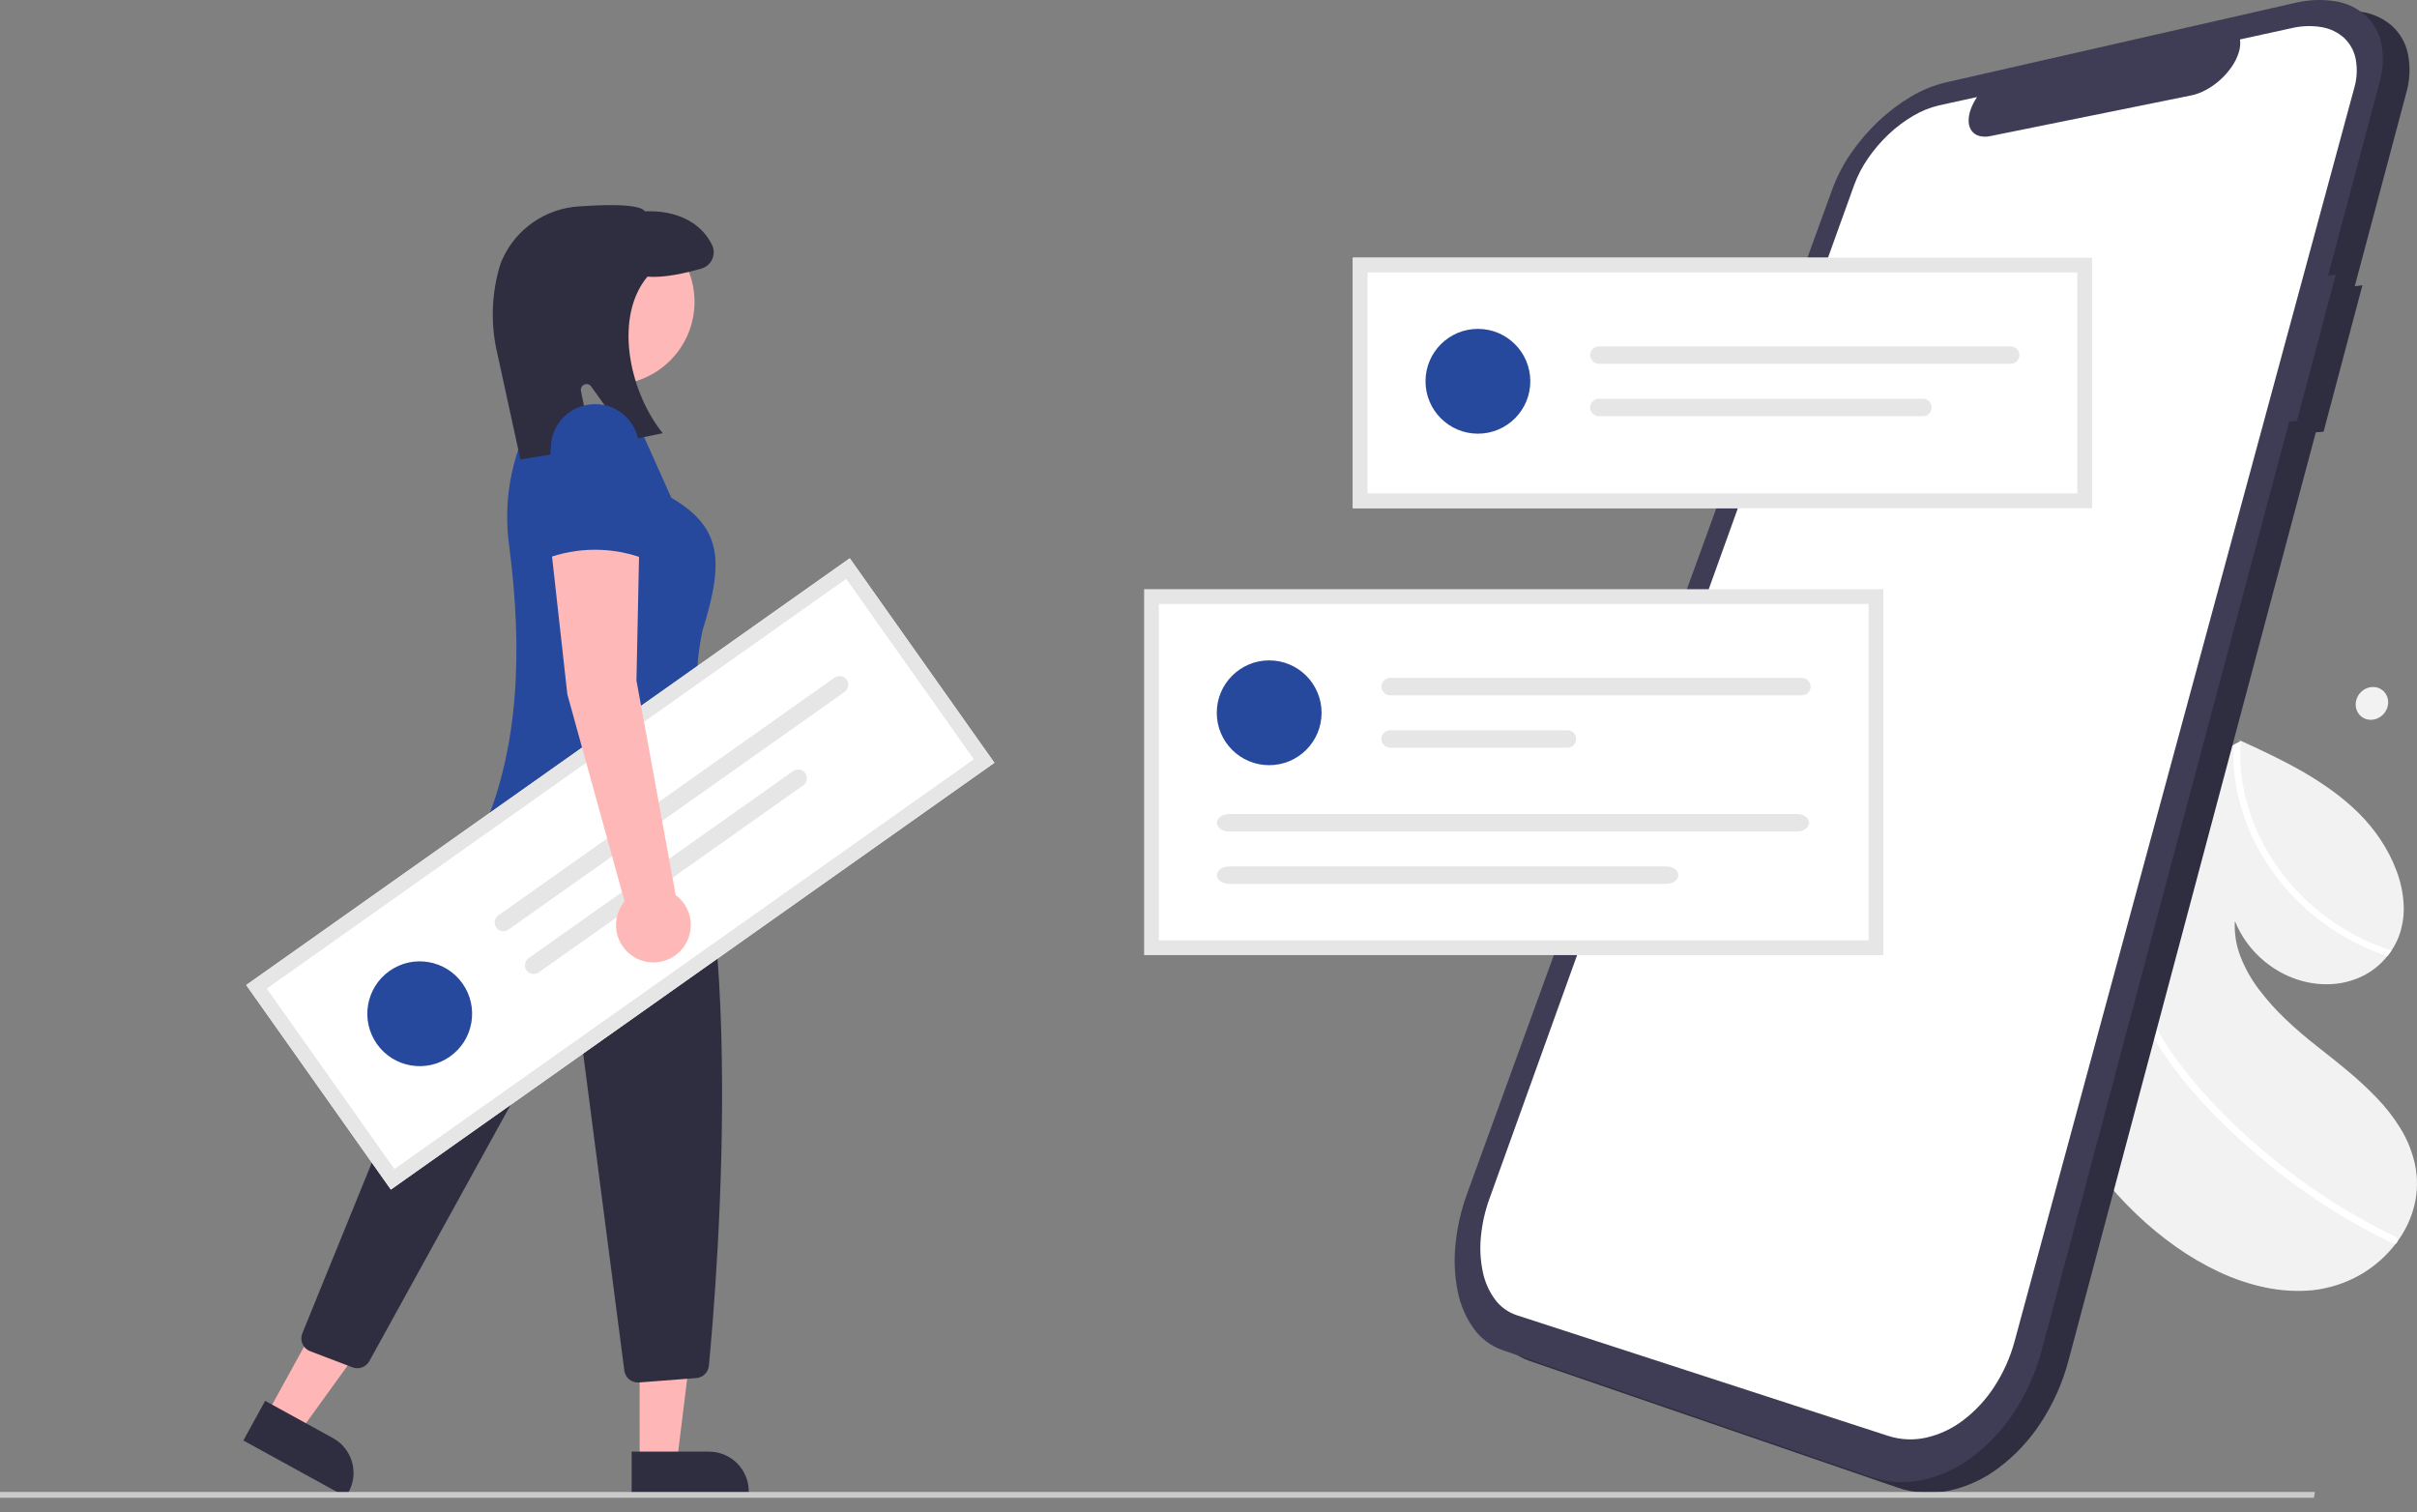 <svg width="163" height="102" viewBox="0 0 163 102" fill="none" xmlns="http://www.w3.org/2000/svg">
<rect x="0" y="0" width="163" height="102" fill="#808080" stroke="none"/>
<g clip-path="url(#clip0_795_1768)">
<path d="M141.645 79.207C141.609 79.161 141.573 79.115 141.537 79.069C141.502 79.023 141.466 78.977 141.431 78.93C141.395 78.884 141.36 78.837 141.325 78.79C141.29 78.744 141.255 78.697 141.22 78.649C141.162 77.296 141.161 75.954 141.218 74.624C141.273 73.304 141.385 72 141.553 70.711C141.719 69.432 141.939 68.173 142.213 66.934C142.485 65.704 142.809 64.497 143.185 63.314C143.228 63.177 143.272 63.041 143.316 62.906C143.361 62.771 143.406 62.636 143.452 62.503C143.498 62.368 143.545 62.235 143.592 62.102C143.639 61.969 143.688 61.836 143.736 61.704C144.099 60.716 144.498 59.752 144.933 58.812C145.365 57.879 145.832 56.971 146.334 56.09C146.831 55.214 147.362 54.366 147.926 53.544C148.485 52.729 149.076 51.942 149.698 51.183L149.796 51.064L149.894 50.946L149.992 50.828L150.091 50.711L150.163 50.627L150.235 50.544C150.259 50.516 150.283 50.488 150.307 50.461C150.332 50.433 150.356 50.406 150.382 50.379L150.441 50.346L150.499 50.314L150.558 50.282L150.616 50.251L150.62 50.249L150.623 50.248L150.627 50.246L150.631 50.245L150.654 50.232L150.677 50.219L150.7 50.206L150.722 50.193L150.824 50.138L150.925 50.084L151.026 50.031L151.127 49.977L151.05 49.939L150.858 49.843L150.859 49.842C150.875 49.849 150.892 49.857 150.908 49.864C150.924 49.872 150.941 49.88 150.957 49.887C150.974 49.895 150.99 49.903 151.006 49.91C151.022 49.918 151.038 49.926 151.055 49.934L151.073 49.942L151.092 49.95L151.111 49.958C151.117 49.96 151.124 49.964 151.13 49.967C151.135 49.97 151.14 49.972 151.146 49.974L151.163 49.981L151.179 49.988L151.196 49.995C151.897 50.316 152.599 50.642 153.293 50.984C153.986 51.326 154.669 51.683 155.333 52.066C155.996 52.447 156.638 52.862 157.257 53.31C157.874 53.755 158.458 54.245 159.005 54.775C159.582 55.339 160.098 55.962 160.544 56.633C160.986 57.293 161.349 58.002 161.626 58.745C161.893 59.454 162.052 60.198 162.098 60.953C162.142 61.679 162.04 62.407 161.797 63.094C161.764 63.183 161.729 63.271 161.691 63.358C161.653 63.445 161.613 63.531 161.57 63.615C161.527 63.7 161.481 63.782 161.433 63.864C161.385 63.945 161.335 64.025 161.282 64.103C161.26 64.136 161.237 64.169 161.214 64.201C161.191 64.233 161.168 64.265 161.145 64.296C161.121 64.328 161.097 64.359 161.073 64.39C161.049 64.422 161.024 64.453 160.999 64.483C160.54 65.06 159.957 65.526 159.293 65.846C158.625 66.165 157.9 66.345 157.16 66.375C156.383 66.408 155.607 66.295 154.871 66.043C154.082 65.774 153.349 65.362 152.708 64.829C152.486 64.646 152.276 64.449 152.079 64.24C151.883 64.033 151.701 63.814 151.533 63.584C151.366 63.356 151.213 63.117 151.077 62.87C150.941 62.625 150.821 62.371 150.718 62.111C150.67 62.921 150.796 63.731 151.087 64.489C151.394 65.285 151.812 66.034 152.328 66.714C152.873 67.437 153.478 68.114 154.136 68.737C154.799 69.372 155.502 69.968 156.198 70.516C156.893 71.065 157.612 71.626 158.309 72.211C159.005 72.786 159.668 73.4 160.294 74.051C160.901 74.68 161.438 75.373 161.895 76.117C162.345 76.852 162.67 77.657 162.857 78.498C163.057 79.414 163.047 80.363 162.827 81.275C162.72 81.719 162.568 82.15 162.373 82.562C162.176 82.978 161.94 83.374 161.668 83.745L161.643 83.779L161.617 83.813L161.591 83.846L161.565 83.88C160.902 84.746 160.07 85.469 159.118 86.004C158.64 86.273 158.135 86.493 157.612 86.662C157.077 86.834 156.526 86.953 155.967 87.016C154.905 87.114 153.833 87.052 152.788 86.834C151.712 86.609 150.667 86.258 149.672 85.791C148.643 85.31 147.66 84.737 146.734 84.079C145.8 83.418 144.916 82.69 144.089 81.899C143.869 81.69 143.653 81.476 143.441 81.259C143.229 81.042 143.021 80.821 142.817 80.597C142.613 80.372 142.414 80.144 142.218 79.912C142.023 79.681 141.832 79.446 141.645 79.207Z" fill="#F2F2F2"/>
<path d="M158.734 63.524C158.077 63.183 157.445 62.795 156.844 62.364C155.642 61.503 154.569 60.476 153.656 59.313C153.203 58.737 152.793 58.127 152.428 57.491C152.125 56.953 151.855 56.397 151.621 55.825C151.392 55.268 151.2 54.696 151.046 54.114C150.895 53.545 150.782 52.966 150.709 52.382C150.637 51.81 150.606 51.234 150.615 50.657C150.616 50.625 150.616 50.592 150.617 50.56C150.618 50.528 150.618 50.496 150.619 50.464C150.62 50.431 150.621 50.399 150.623 50.367L150.628 50.271C150.6 50.293 150.573 50.315 150.545 50.337L150.463 50.404L150.381 50.471L150.3 50.539L150.247 50.582L150.195 50.626L150.143 50.67L150.091 50.714L150.162 50.63L150.235 50.544C150.259 50.516 150.284 50.488 150.308 50.461C150.332 50.433 150.357 50.406 150.382 50.379L150.441 50.347L150.5 50.315L150.557 50.283L150.615 50.251L150.619 50.25L150.623 50.248L150.626 50.246L150.63 50.245L150.653 50.232L150.677 50.219L150.7 50.206L150.722 50.193L150.823 50.139L150.925 50.085L151.026 50.031L151.127 49.978L151.048 49.938L150.855 49.843L150.857 49.842C150.873 49.849 150.89 49.856 150.906 49.864C150.922 49.872 150.938 49.88 150.955 49.887C150.971 49.895 150.988 49.902 151.004 49.91C151.02 49.917 151.036 49.925 151.052 49.933L151.071 49.941L151.09 49.949L151.109 49.958C151.115 49.96 151.121 49.963 151.127 49.967L151.125 49.997L151.123 50.026L151.122 50.054L151.12 50.083C151.049 51.054 151.1 52.03 151.271 52.989C151.446 53.975 151.735 54.938 152.131 55.859C152.54 56.812 153.051 57.718 153.655 58.561C154.279 59.433 154.995 60.236 155.789 60.956C156.589 61.671 157.461 62.3 158.392 62.834C158.851 63.097 159.324 63.336 159.809 63.549C160.29 63.76 160.782 63.945 161.283 64.103C161.261 64.136 161.238 64.168 161.215 64.2C161.192 64.232 161.169 64.264 161.145 64.296C161.122 64.327 161.098 64.358 161.074 64.39C161.05 64.421 161.025 64.452 161 64.483C160.807 64.419 160.615 64.351 160.424 64.279C160.233 64.207 160.043 64.13 159.853 64.05C159.664 63.97 159.476 63.886 159.29 63.798C159.103 63.71 158.918 63.619 158.734 63.524Z" fill="white"/>
<path d="M145.731 70.781C145.516 70.46 145.313 70.133 145.122 69.8C144.931 69.467 144.752 69.129 144.587 68.787C144.421 68.444 144.267 68.098 144.127 67.747C143.986 67.396 143.859 67.041 143.745 66.684C143.687 66.495 143.633 66.305 143.584 66.114C143.534 65.923 143.49 65.732 143.45 65.541C143.41 65.349 143.374 65.158 143.343 64.965C143.312 64.773 143.286 64.581 143.265 64.389C143.254 64.3 143.244 64.21 143.236 64.12C143.227 64.031 143.22 63.941 143.213 63.851C143.206 63.761 143.2 63.672 143.196 63.582C143.191 63.493 143.187 63.403 143.185 63.314C143.227 63.178 143.271 63.042 143.316 62.906C143.36 62.771 143.405 62.636 143.451 62.502C143.497 62.368 143.543 62.234 143.591 62.101C143.638 61.968 143.687 61.836 143.736 61.703C143.725 61.814 143.716 61.925 143.708 62.036C143.701 62.147 143.695 62.259 143.69 62.371C143.686 62.483 143.683 62.595 143.681 62.707C143.68 62.819 143.68 62.932 143.682 63.045C143.682 63.106 143.682 63.168 143.684 63.23C143.685 63.291 143.687 63.352 143.689 63.414C143.691 63.475 143.694 63.537 143.697 63.598C143.7 63.66 143.704 63.721 143.708 63.783C143.755 64.473 143.863 65.158 144.031 65.829C144.201 66.508 144.423 67.173 144.695 67.818C144.972 68.476 145.291 69.115 145.651 69.731C146.017 70.358 146.417 70.964 146.849 71.547C147.315 72.177 147.807 72.789 148.325 73.386C148.844 73.982 149.382 74.562 149.94 75.126C150.498 75.689 151.073 76.234 151.664 76.763C152.256 77.291 152.857 77.801 153.468 78.293C154.093 78.797 154.731 79.283 155.382 79.75C156.033 80.216 156.695 80.662 157.367 81.088C158.039 81.513 158.721 81.918 159.413 82.302C160.105 82.686 160.805 83.048 161.512 83.388C161.545 83.404 161.574 83.426 161.599 83.452C161.623 83.478 161.643 83.508 161.657 83.54C161.671 83.573 161.679 83.607 161.681 83.642C161.684 83.677 161.679 83.712 161.668 83.746C161.664 83.76 161.659 83.774 161.653 83.787C161.646 83.8 161.639 83.813 161.63 83.824C161.621 83.836 161.611 83.846 161.601 83.856C161.59 83.865 161.578 83.873 161.565 83.88C161.552 83.886 161.538 83.89 161.524 83.893C161.509 83.895 161.495 83.896 161.48 83.895C161.465 83.894 161.45 83.891 161.436 83.887C161.421 83.882 161.407 83.876 161.394 83.869C161.306 83.827 161.219 83.785 161.132 83.742C161.044 83.7 160.957 83.657 160.87 83.615C160.783 83.572 160.696 83.529 160.609 83.485C160.522 83.441 160.436 83.397 160.349 83.352C159.628 82.982 158.916 82.589 158.214 82.174C157.512 81.759 156.82 81.323 156.139 80.864C155.459 80.406 154.79 79.927 154.134 79.428C153.478 78.929 152.836 78.41 152.207 77.871C151.6 77.352 151.001 76.815 150.416 76.261C149.831 75.706 149.26 75.134 148.711 74.543C148.162 73.952 147.635 73.343 147.136 72.716C146.636 72.089 146.166 71.444 145.731 70.781Z" fill="white"/>
<path d="M159.32 19.236L158.803 19.303L162.267 6.3C162.523 5.432 162.564 4.515 162.388 3.627C162.236 2.902 161.859 2.243 161.311 1.744C160.737 1.245 160.033 0.918 159.282 0.802C158.366 0.66 157.432 0.702 156.533 0.925L132.988 6.287C132.166 6.487 131.379 6.81 130.655 7.247C129.868 7.715 129.135 8.271 128.472 8.902C127.789 9.547 127.176 10.261 126.643 11.034C126.123 11.783 125.699 12.593 125.381 13.447L100.746 81.205C100.336 82.319 100.07 83.481 99.954 84.662C99.846 85.711 99.897 86.77 100.105 87.804C100.278 88.702 100.641 89.553 101.168 90.3C101.652 90.98 102.333 91.493 103.119 91.772L127.996 100.336C129.101 100.712 130.287 100.783 131.429 100.54C132.65 100.274 133.798 99.746 134.794 98.991C135.912 98.151 136.873 97.12 137.634 95.947C138.476 94.658 139.106 93.241 139.499 91.752L156.176 29.158L156.7 29.116L159.32 19.236Z" fill="#2F2E41"/>
<path d="M157.52 18.516L157.003 18.583L160.467 5.58C160.723 4.712 160.764 3.795 160.589 2.907C160.436 2.182 160.059 1.523 159.511 1.024C158.937 0.525 158.234 0.199 157.482 0.082C156.567 -0.06 155.632 -0.018 154.733 0.205L131.188 5.567C130.366 5.767 129.58 6.09 128.855 6.527C128.068 6.995 127.335 7.551 126.672 8.183C125.989 8.827 125.376 9.542 124.843 10.315C124.323 11.063 123.899 11.874 123.581 12.728L98.946 80.485C98.536 81.599 98.27 82.761 98.154 83.942C98.046 84.991 98.097 86.05 98.305 87.084C98.479 87.982 98.841 88.833 99.368 89.58C99.852 90.26 100.533 90.773 101.32 91.052L126.196 99.616C127.301 99.992 128.487 100.063 129.629 99.82C130.85 99.554 131.998 99.026 132.994 98.271C134.112 97.431 135.073 96.4 135.834 95.227C136.677 93.938 137.306 92.521 137.699 91.032L154.377 28.438L154.9 28.396L157.52 18.516Z" fill="#3F3D56"/>
<path d="M154.525 1.902L151.064 2.66C151.101 2.96 151.072 3.264 150.976 3.55C150.869 3.885 150.712 4.202 150.512 4.492C150.062 5.149 149.462 5.69 148.76 6.068C148.676 6.113 148.593 6.154 148.509 6.192C148.426 6.23 148.343 6.264 148.259 6.295C148.176 6.326 148.094 6.353 148.012 6.377C147.93 6.4 147.849 6.42 147.769 6.436L134.237 9.176C133.986 9.235 133.725 9.232 133.475 9.168C133.274 9.114 133.097 8.994 132.971 8.828C132.844 8.65 132.773 8.439 132.765 8.22C132.755 7.941 132.799 7.663 132.895 7.401C132.919 7.331 132.947 7.26 132.977 7.188C133.008 7.116 133.041 7.045 133.078 6.973C133.114 6.901 133.153 6.829 133.196 6.758C133.238 6.687 133.283 6.616 133.33 6.545L130.768 7.106C130.151 7.251 129.56 7.49 129.016 7.815C128.422 8.165 127.869 8.582 127.368 9.057C126.852 9.542 126.39 10.081 125.988 10.664C125.596 11.228 125.278 11.839 125.04 12.483L100.452 80.829C100.146 81.669 99.95 82.545 99.868 83.435C99.792 84.221 99.837 85.013 100 85.785C100.137 86.453 100.415 87.083 100.817 87.633C101.185 88.132 101.698 88.505 102.287 88.701L127.346 96.843C128.173 97.108 129.056 97.147 129.903 96.957C130.805 96.751 131.652 96.353 132.388 95.791C133.211 95.168 133.919 94.407 134.481 93.541C135.104 92.591 135.571 91.547 135.865 90.45L158.761 5.959C158.954 5.314 158.989 4.632 158.865 3.971C158.758 3.429 158.484 2.934 158.081 2.555C157.659 2.176 157.139 1.925 156.58 1.831C155.897 1.716 155.198 1.741 154.525 1.902Z" fill="white"/>
<path d="M141.086 34.272H91.235V17.379H141.086V34.272Z" fill="white"/>
<path d="M126.512 40.234H77.655V63.917H126.512V40.234Z" fill="white"/>
<path d="M85.592 51.606C87.544 51.606 89.126 50.024 89.126 48.072C89.126 46.121 87.544 44.538 85.592 44.538C83.64 44.538 82.058 46.121 82.058 48.072C82.058 50.024 83.64 51.606 85.592 51.606Z" fill="#26499D"/>
<path d="M93.754 45.716C93.598 45.716 93.448 45.778 93.337 45.889C93.227 45.999 93.165 46.149 93.165 46.305C93.165 46.462 93.227 46.611 93.337 46.722C93.448 46.832 93.598 46.894 93.754 46.894H121.521C121.677 46.894 121.826 46.832 121.936 46.721C122.046 46.611 122.108 46.461 122.108 46.305C122.108 46.149 122.046 46 121.936 45.889C121.826 45.779 121.677 45.717 121.521 45.716H93.754Z" fill="#E6E6E6"/>
<path d="M93.754 49.25C93.676 49.25 93.6 49.265 93.528 49.294C93.457 49.324 93.391 49.367 93.337 49.422C93.282 49.476 93.238 49.541 93.208 49.613C93.178 49.684 93.163 49.761 93.163 49.838C93.163 49.916 93.178 49.992 93.207 50.064C93.237 50.135 93.28 50.2 93.335 50.255C93.389 50.31 93.454 50.353 93.526 50.383C93.597 50.413 93.674 50.428 93.751 50.428H105.702C105.779 50.428 105.856 50.413 105.927 50.383C105.999 50.354 106.064 50.31 106.119 50.256C106.173 50.201 106.217 50.136 106.246 50.065C106.276 49.993 106.291 49.917 106.291 49.839C106.291 49.762 106.276 49.685 106.246 49.614C106.217 49.542 106.173 49.477 106.119 49.423C106.064 49.368 105.999 49.325 105.927 49.295C105.856 49.266 105.779 49.25 105.702 49.25H93.754Z" fill="#E6E6E6"/>
<path d="M82.882 54.9C82.433 54.9 82.069 55.164 82.069 55.489C82.069 55.814 82.433 56.078 82.882 56.078H121.191C121.639 56.078 122.004 55.814 122.004 55.489C122.004 55.164 121.639 54.9 121.191 54.9H82.882Z" fill="#E6E6E6"/>
<path d="M82.882 58.434C82.433 58.434 82.069 58.698 82.069 59.023C82.069 59.348 82.433 59.612 82.882 59.612H112.373C112.821 59.612 113.186 59.348 113.186 59.023C113.186 58.698 112.821 58.434 112.373 58.434H82.882Z" fill="#E6E6E6"/>
<path d="M127.008 64.414H77.158V39.737H127.008V64.414ZM78.152 63.42H126.015V40.731H78.152V63.42Z" fill="#E6E6E6"/>
<path d="M99.669 29.248C101.621 29.248 103.203 27.666 103.203 25.714C103.203 23.762 101.621 22.18 99.669 22.18C97.718 22.18 96.135 23.762 96.135 25.714C96.135 27.666 97.718 29.248 99.669 29.248Z" fill="#26499D"/>
<path d="M107.831 23.358C107.675 23.358 107.525 23.42 107.415 23.531C107.304 23.641 107.242 23.791 107.242 23.947C107.242 24.104 107.304 24.253 107.415 24.364C107.525 24.474 107.675 24.536 107.831 24.536H135.598C135.754 24.536 135.904 24.474 136.014 24.363C136.124 24.253 136.186 24.103 136.186 23.947C136.186 23.791 136.124 23.642 136.014 23.531C135.904 23.421 135.754 23.359 135.598 23.358H107.831Z" fill="#E6E6E6"/>
<path d="M107.831 26.892C107.754 26.892 107.677 26.907 107.606 26.936C107.534 26.966 107.469 27.009 107.414 27.064C107.359 27.118 107.315 27.183 107.286 27.255C107.256 27.326 107.24 27.403 107.24 27.48C107.24 27.557 107.255 27.634 107.285 27.706C107.314 27.777 107.357 27.842 107.412 27.897C107.467 27.952 107.532 27.995 107.603 28.025C107.675 28.055 107.751 28.07 107.829 28.07H129.678C129.834 28.07 129.984 28.008 130.094 27.898C130.205 27.787 130.267 27.637 130.267 27.481C130.267 27.325 130.205 27.175 130.094 27.065C129.984 26.954 129.834 26.892 129.678 26.892H107.831Z" fill="#E6E6E6"/>
<path d="M141.086 34.272H91.235V17.379H141.086V34.272ZM92.229 33.278H140.092V18.372H92.229V33.278Z" fill="#E6E6E6"/>
<path d="M43.136 98.62H45.648L46.844 88.927L43.135 88.927L43.136 98.62Z" fill="#FFB6B6"/>
<path d="M50.495 100.953L42.597 100.954L42.597 97.902L47.816 97.902C48.526 97.902 49.208 98.184 49.71 98.686C50.212 99.189 50.495 99.87 50.495 100.581L50.495 100.953Z" fill="#2F2E41"/>
<path d="M18.008 95.363L20.21 96.574L25.927 88.656L22.677 86.87L18.008 95.363Z" fill="#FFB6B6"/>
<path d="M23.332 100.953L16.412 97.149L17.881 94.475L22.455 96.989C23.077 97.331 23.538 97.907 23.737 98.589C23.935 99.272 23.854 100.005 23.512 100.627L23.332 100.953Z" fill="#2F2E41"/>
<path d="M43.018 93.24C42.794 93.24 42.578 93.158 42.41 93.01C42.242 92.862 42.133 92.659 42.104 92.436L38.961 68.219C38.947 68.112 38.9 68.012 38.826 67.933C38.752 67.855 38.655 67.802 38.549 67.782C38.443 67.761 38.333 67.775 38.235 67.821C38.137 67.867 38.057 67.943 38.005 68.038L24.907 91.8C24.799 91.994 24.625 92.143 24.416 92.22C24.208 92.296 23.979 92.295 23.771 92.217L20.916 91.129C20.801 91.086 20.696 91.019 20.607 90.935C20.518 90.85 20.448 90.748 20.398 90.635C20.349 90.523 20.323 90.401 20.322 90.278C20.321 90.156 20.344 90.034 20.39 89.92L29.463 67.632C29.486 67.575 29.502 67.516 29.509 67.455C30.738 57.944 33.865 53.107 34.794 51.851C34.862 51.759 34.907 51.651 34.924 51.538C34.942 51.425 34.932 51.309 34.896 51.2L34.768 50.817C34.717 50.665 34.706 50.503 34.737 50.345C34.769 50.188 34.84 50.041 34.945 49.92C38.293 46.107 44.127 48.188 44.186 48.209L44.215 48.22L44.233 48.245C50.776 57.217 48.357 86.359 47.806 92.109C47.785 92.326 47.689 92.528 47.533 92.679C47.378 92.831 47.175 92.924 46.958 92.94L43.09 93.237C43.066 93.239 43.042 93.24 43.018 93.24Z" fill="#2F2E41"/>
<path d="M41.244 25.949C44.333 25.949 46.837 23.445 46.837 20.357C46.837 17.268 44.333 14.764 41.244 14.764C38.156 14.764 35.652 17.268 35.652 20.357C35.652 23.445 38.156 25.949 41.244 25.949Z" fill="#FFB8B8"/>
<path d="M32.598 55.943L49.054 57.441C47.62 52.452 46.305 47.48 47.377 42.527C48.737 38.105 48.864 35.655 45.274 33.573L42.851 28.167L38.465 28.007L36.327 27.421C34.599 30.199 33.892 33.492 34.328 36.734C35.257 43.785 35.006 50.328 32.598 55.943Z" fill="#26499D"/>
<path d="M35.096 30.987L33.441 23.39C33.096 21.591 33.182 19.737 33.694 17.978C33.749 17.798 33.817 17.622 33.895 17.45C34.353 16.451 35.073 15.596 35.979 14.974C36.885 14.353 37.943 13.988 39.039 13.92C42.801 13.66 43.353 14.057 43.489 14.252C45.615 14.167 47.264 14.988 48.016 16.508C48.089 16.659 48.129 16.824 48.132 16.991C48.135 17.159 48.101 17.326 48.032 17.479C47.964 17.633 47.863 17.769 47.736 17.879C47.609 17.989 47.46 18.07 47.298 18.116C46.248 18.419 44.771 18.755 43.664 18.656C41.444 21.319 42.352 26.197 44.604 29.104L44.692 29.218L42.461 29.675L39.868 26.064C39.816 25.993 39.742 25.941 39.657 25.918C39.572 25.895 39.482 25.901 39.402 25.937C39.321 25.972 39.255 26.034 39.215 26.112C39.174 26.19 39.162 26.28 39.179 26.366L39.967 30.19L35.096 30.987Z" fill="#2F2E41"/>
<path d="M156.046 101.012H0V100.62H156.117L156.046 101.012Z" fill="#CACACA"/>
<path d="M67.061 51.444L26.36 80.227L16.606 66.434L57.308 37.652L67.061 51.444Z" fill="white"/>
<path d="M30.346 71.256C31.939 70.129 32.318 67.924 31.191 66.33C30.064 64.736 27.858 64.358 26.265 65.485C24.671 66.612 24.293 68.817 25.42 70.411C26.547 72.004 28.752 72.383 30.346 71.256Z" fill="#26499D"/>
<path d="M33.609 61.734C33.481 61.825 33.395 61.962 33.368 62.116C33.342 62.27 33.378 62.428 33.468 62.555C33.558 62.683 33.695 62.769 33.849 62.796C34.003 62.822 34.161 62.786 34.289 62.696L56.96 46.664C57.087 46.574 57.173 46.437 57.199 46.283C57.226 46.129 57.19 45.971 57.1 45.844C57.01 45.717 56.873 45.63 56.719 45.604C56.565 45.577 56.407 45.612 56.28 45.702L33.609 61.734Z" fill="#E6E6E6"/>
<path d="M35.649 64.62C35.522 64.71 35.435 64.847 35.408 65C35.382 65.154 35.417 65.312 35.507 65.44C35.597 65.568 35.734 65.654 35.888 65.681C36.042 65.708 36.2 65.673 36.328 65.583L36.33 65.582L54.167 52.968C54.294 52.878 54.381 52.74 54.407 52.587C54.433 52.433 54.398 52.274 54.307 52.147C54.263 52.084 54.206 52.03 54.141 51.989C54.075 51.947 54.002 51.919 53.926 51.906C53.772 51.88 53.614 51.916 53.486 52.006L35.649 64.62Z" fill="#E6E6E6"/>
<path d="M67.061 51.444L26.36 80.227L16.606 66.434L57.308 37.652L67.061 51.444ZM26.598 78.842L65.677 51.207L57.07 39.037L17.991 66.672L26.598 78.842Z" fill="#E6E6E6"/>
<path d="M159.999 46.334C160.144 46.329 160.288 46.353 160.422 46.406C160.549 46.457 160.665 46.534 160.762 46.632C160.858 46.73 160.934 46.848 160.984 46.977C161.036 47.113 161.06 47.259 161.054 47.405C161.048 47.555 161.013 47.703 160.951 47.839C160.89 47.973 160.806 48.095 160.702 48.199C160.599 48.303 160.477 48.386 160.344 48.446C160.208 48.507 160.062 48.54 159.914 48.544C159.769 48.549 159.626 48.523 159.492 48.469C159.365 48.417 159.25 48.339 159.154 48.241C159.058 48.142 158.984 48.025 158.935 47.896C158.883 47.76 158.86 47.615 158.866 47.469C158.872 47.32 158.907 47.174 158.969 47.038C159.029 46.905 159.113 46.784 159.216 46.681C159.318 46.578 159.439 46.494 159.571 46.434C159.706 46.373 159.851 46.339 159.999 46.334Z" fill="#F2F2F2"/>
<path d="M45.569 60.365L42.922 45.896L43.108 36.948L37.143 36.761L38.262 46.828L42.119 60.787C41.798 61.176 41.602 61.652 41.555 62.154C41.508 62.655 41.613 63.16 41.855 63.601C42.098 64.043 42.467 64.402 42.916 64.632C43.364 64.861 43.871 64.952 44.371 64.89C44.872 64.829 45.342 64.62 45.722 64.288C46.102 63.957 46.373 63.52 46.502 63.033C46.631 62.546 46.611 62.031 46.445 61.556C46.278 61.08 45.973 60.665 45.569 60.365Z" fill="#FFB8B8"/>
<path d="M36.77 37.693C38.931 36.87 41.32 36.87 43.481 37.693L43.108 30.237C43.108 29.845 43.031 29.457 42.881 29.095C42.731 28.733 42.512 28.405 42.235 28.128C41.958 27.851 41.629 27.631 41.267 27.481C40.905 27.331 40.517 27.254 40.126 27.254C39.734 27.254 39.346 27.331 38.984 27.481C38.623 27.631 38.294 27.851 38.017 28.128C37.74 28.405 37.52 28.733 37.37 29.095C37.22 29.457 37.143 29.845 37.143 30.237L36.77 37.693Z" fill="#26499D"/>
</g>
<defs>
<clipPath id="clip0_795_1768">
<rect width="163" height="101.012" fill="white"/>
</clipPath>
</defs>
</svg>
